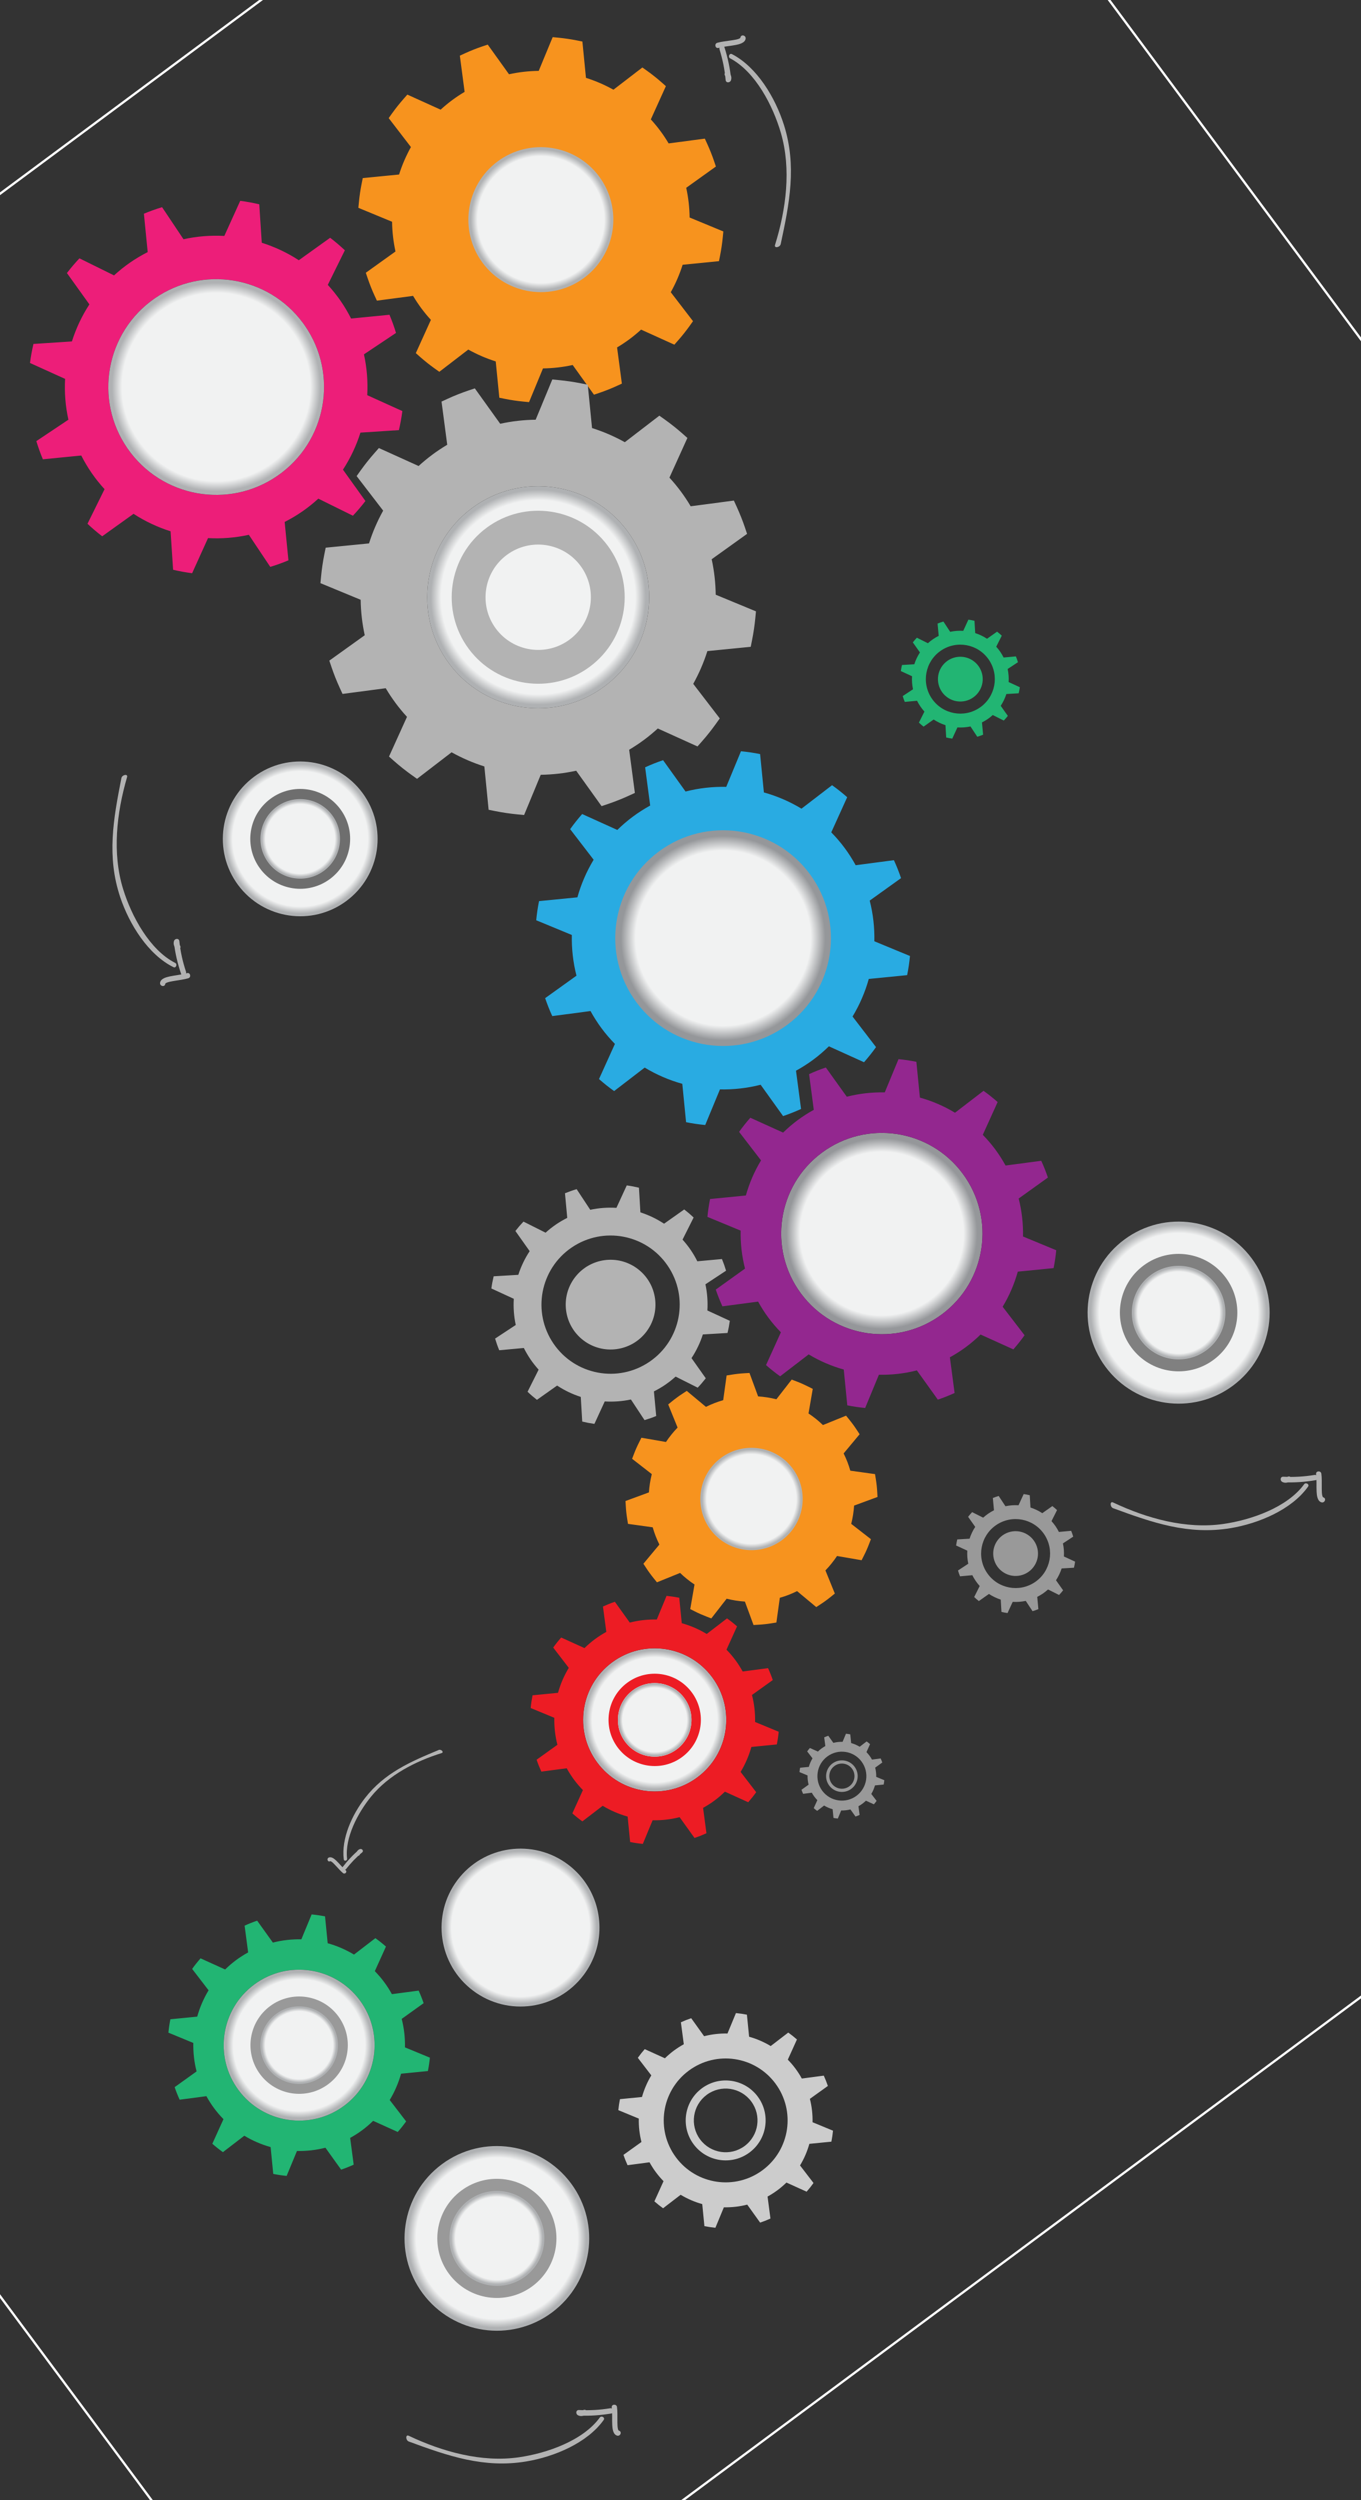 <?xml version="1.0" encoding="UTF-8" standalone="no"?>
<svg
   xmlns:dc="http://purl.org/dc/elements/1.1/"
   xmlns:cc="http://creativecommons.org/ns#"
   xmlns:rdf="http://www.w3.org/1999/02/22-rdf-syntax-ns#"
   xmlns:svg="http://www.w3.org/2000/svg"
   xmlns="http://www.w3.org/2000/svg"
   viewBox="0 0 376.178 691.037"
   height="691.037"
   width="376.178"
   xml:space="preserve"
   version="1.1"
   id="svg41310"><rect x="0" y="0" width="376.178" height="691.037" fill="#333333" stroke="none"/><defs
     id="defs41314"><clipPath
       id="clipPath41326"
       clipPathUnits="userSpaceOnUse"><path
         id="path41328"
         d="M 0,500 500,500 500,0 0,0 0,500 Z" /></clipPath><radialGradient
       id="radialGradient41348"
       spreadMethod="pad"
       gradientTransform="matrix(23.846,0,0,-23.846,63.051,290.204)"
       gradientUnits="userSpaceOnUse"
       r="1"
       cy="0"
       cx="0"
       fy="0"
       fx="0"><stop
         id="stop41350"
         offset="0"
         style="stop-opacity:1;stop-color:#f1f2f2" /><stop
         id="stop41352"
         offset="0.873"
         style="stop-opacity:1;stop-color:#f1f2f2" /><stop
         id="stop41354"
         offset="0.967"
         style="stop-opacity:1;stop-color:#afb1b3" /><stop
         id="stop41356"
         offset="1"
         style="stop-opacity:1;stop-color:#afb1b3" /></radialGradient><radialGradient
       id="radialGradient41372"
       spreadMethod="pad"
       gradientTransform="matrix(20.416,0,0,-20.416,428.744,96.075)"
       gradientUnits="userSpaceOnUse"
       r="1"
       cy="0"
       cx="0"
       fy="0"
       fx="0"><stop
         id="stop41374"
         offset="0"
         style="stop-opacity:1;stop-color:#f1f2f2" /><stop
         id="stop41376"
         offset="0.873"
         style="stop-opacity:1;stop-color:#f1f2f2" /><stop
         id="stop41378"
         offset="0.967"
         style="stop-opacity:1;stop-color:#afb1b3" /><stop
         id="stop41380"
         offset="1"
         style="stop-opacity:1;stop-color:#afb1b3" /></radialGradient><clipPath
       id="clipPath41388"
       clipPathUnits="userSpaceOnUse"><path
         id="path41390"
         d="M 0,500 500,500 500,0 0,0 0,500 Z" /></clipPath><radialGradient
       id="radialGradient41408"
       spreadMethod="pad"
       gradientTransform="matrix(10.496,0,0,-10.496,428.744,96.076)"
       gradientUnits="userSpaceOnUse"
       r="1"
       cy="0"
       cx="0"
       fy="0"
       fx="0"><stop
         id="stop41410"
         offset="0"
         style="stop-opacity:1;stop-color:#f1f2f2" /><stop
         id="stop41412"
         offset="0.873"
         style="stop-opacity:1;stop-color:#f1f2f2" /><stop
         id="stop41414"
         offset="0.967"
         style="stop-opacity:1;stop-color:#afb1b3" /><stop
         id="stop41416"
         offset="1"
         style="stop-opacity:1;stop-color:#afb1b3" /></radialGradient><clipPath
       id="clipPath41424"
       clipPathUnits="userSpaceOnUse"><path
         id="path41426"
         d="M 0,500 500,500 500,0 0,0 0,500 Z" /></clipPath><radialGradient
       id="radialGradient41448"
       spreadMethod="pad"
       gradientTransform="matrix(23.846,0,0,-23.846,227.701,307.587)"
       gradientUnits="userSpaceOnUse"
       r="1"
       cy="0"
       cx="0"
       fy="0"
       fx="0"><stop
         id="stop41450"
         offset="0"
         style="stop-opacity:1;stop-color:#f1f2f2" /><stop
         id="stop41452"
         offset="0.812"
         style="stop-opacity:1;stop-color:#f1f2f2" /><stop
         id="stop41454"
         offset="0.948"
         style="stop-opacity:1;stop-color:#95979a" /><stop
         id="stop41456"
         offset="1"
         style="stop-opacity:1;stop-color:#95979a" /></radialGradient><clipPath
       id="clipPath41464"
       clipPathUnits="userSpaceOnUse"><path
         id="path41466"
         d="M 0,500 500,500 500,0 0,0 0,500 Z" /></clipPath><radialGradient
       id="radialGradient41484"
       spreadMethod="pad"
       gradientTransform="matrix(24.557,0,0,-24.557,142.812,319.68)"
       gradientUnits="userSpaceOnUse"
       r="1"
       cy="0"
       cx="0"
       fy="0"
       fx="0"><stop
         id="stop41486"
         offset="0"
         style="stop-opacity:1;stop-color:#f1f2f2" /><stop
         id="stop41488"
         offset="0.873"
         style="stop-opacity:1;stop-color:#f1f2f2" /><stop
         id="stop41490"
         offset="0.967"
         style="stop-opacity:1;stop-color:#afb1b3" /><stop
         id="stop41492"
         offset="1"
         style="stop-opacity:1;stop-color:#afb1b3" /></radialGradient><clipPath
       id="clipPath41500"
       clipPathUnits="userSpaceOnUse"><path
         id="path41502"
         d="M 0,500 500,500 500,0 0,0 0,500 Z" /></clipPath><radialGradient
       id="radialGradient41520"
       spreadMethod="pad"
       gradientTransform="matrix(20.126,0,0,-20.126,354.221,339.118)"
       gradientUnits="userSpaceOnUse"
       r="1"
       cy="0"
       cx="0"
       fy="0"
       fx="0"><stop
         id="stop41522"
         offset="0"
         style="stop-opacity:1;stop-color:#f1f2f2" /><stop
         id="stop41524"
         offset="0.873"
         style="stop-opacity:1;stop-color:#f1f2f2" /><stop
         id="stop41526"
         offset="0.967"
         style="stop-opacity:1;stop-color:#afb1b3" /><stop
         id="stop41528"
         offset="1"
         style="stop-opacity:1;stop-color:#afb1b3" /></radialGradient><clipPath
       id="clipPath41536"
       clipPathUnits="userSpaceOnUse"><path
         id="path41538"
         d="M 0,500 500,500 500,0 0,0 0,500 Z" /></clipPath><radialGradient
       id="radialGradient41556"
       spreadMethod="pad"
       gradientTransform="matrix(10.346,0,0,-10.346,354.221,339.118)"
       gradientUnits="userSpaceOnUse"
       r="1"
       cy="0"
       cx="0"
       fy="0"
       fx="0"><stop
         id="stop41558"
         offset="0"
         style="stop-opacity:1;stop-color:#f1f2f2" /><stop
         id="stop41560"
         offset="0.873"
         style="stop-opacity:1;stop-color:#f1f2f2" /><stop
         id="stop41562"
         offset="0.967"
         style="stop-opacity:1;stop-color:#afb1b3" /><stop
         id="stop41564"
         offset="1"
         style="stop-opacity:1;stop-color:#afb1b3" /></radialGradient><clipPath
       id="clipPath41572"
       clipPathUnits="userSpaceOnUse"><path
         id="path41574"
         d="M 0,500 500,500 500,0 0,0 0,500 Z" /></clipPath><radialGradient
       id="radialGradient41596"
       spreadMethod="pad"
       gradientTransform="matrix(17.111,0,0,-17.111,154.349,245.584)"
       gradientUnits="userSpaceOnUse"
       r="1"
       cy="0"
       cx="0"
       fy="0"
       fx="0"><stop
         id="stop41598"
         offset="0"
         style="stop-opacity:1;stop-color:#f1f2f2" /><stop
         id="stop41600"
         offset="0.873"
         style="stop-opacity:1;stop-color:#f1f2f2" /><stop
         id="stop41602"
         offset="0.967"
         style="stop-opacity:1;stop-color:#afb1b3" /><stop
         id="stop41604"
         offset="1"
         style="stop-opacity:1;stop-color:#afb1b3" /></radialGradient><clipPath
       id="clipPath41612"
       clipPathUnits="userSpaceOnUse"><path
         id="path41614"
         d="M 0,500 500,500 500,0 0,0 0,500 Z" /></clipPath><radialGradient
       id="radialGradient41632"
       spreadMethod="pad"
       gradientTransform="matrix(8.796,0,0,-8.796,154.349,245.584)"
       gradientUnits="userSpaceOnUse"
       r="1"
       cy="0"
       cx="0"
       fy="0"
       fx="0"><stop
         id="stop41634"
         offset="0"
         style="stop-opacity:1;stop-color:#f1f2f2" /><stop
         id="stop41636"
         offset="0.873"
         style="stop-opacity:1;stop-color:#f1f2f2" /><stop
         id="stop41638"
         offset="0.967"
         style="stop-opacity:1;stop-color:#afb1b3" /><stop
         id="stop41640"
         offset="1"
         style="stop-opacity:1;stop-color:#afb1b3" /></radialGradient><clipPath
       id="clipPath41648"
       clipPathUnits="userSpaceOnUse"><path
         id="path41650"
         d="M 0,500 500,500 500,0 0,0 0,500 Z" /></clipPath><radialGradient
       id="radialGradient41668"
       spreadMethod="pad"
       gradientTransform="matrix(16.682,0,0,-16.682,368.379,86.433)"
       gradientUnits="userSpaceOnUse"
       r="1"
       cy="0"
       cx="0"
       fy="0"
       fx="0"><stop
         id="stop41670"
         offset="0"
         style="stop-opacity:1;stop-color:#f1f2f2" /><stop
         id="stop41672"
         offset="0.873"
         style="stop-opacity:1;stop-color:#f1f2f2" /><stop
         id="stop41674"
         offset="0.967"
         style="stop-opacity:1;stop-color:#afb1b3" /><stop
         id="stop41676"
         offset="1"
         style="stop-opacity:1;stop-color:#afb1b3" /></radialGradient><clipPath
       id="clipPath41684"
       clipPathUnits="userSpaceOnUse"><path
         id="path41686"
         d="M 0,500 500,500 500,0 0,0 0,500 Z" /></clipPath><radialGradient
       id="radialGradient41704"
       spreadMethod="pad"
       gradientTransform="matrix(8.576,0,0,-8.576,368.378,86.432)"
       gradientUnits="userSpaceOnUse"
       r="1"
       cy="0"
       cx="0"
       fy="0"
       fx="0"><stop
         id="stop41706"
         offset="0"
         style="stop-opacity:1;stop-color:#f1f2f2" /><stop
         id="stop41708"
         offset="0.873"
         style="stop-opacity:1;stop-color:#f1f2f2" /><stop
         id="stop41710"
         offset="0.967"
         style="stop-opacity:1;stop-color:#afb1b3" /><stop
         id="stop41712"
         offset="1"
         style="stop-opacity:1;stop-color:#afb1b3" /></radialGradient><radialGradient
       id="radialGradient41728"
       spreadMethod="pad"
       gradientTransform="matrix(22.255,0,0,-22.255,301.072,296.841)"
       gradientUnits="userSpaceOnUse"
       r="1"
       cy="0"
       cx="0"
       fy="0"
       fx="0"><stop
         id="stop41730"
         offset="0"
         style="stop-opacity:1;stop-color:#f1f2f2" /><stop
         id="stop41732"
         offset="0.812"
         style="stop-opacity:1;stop-color:#f1f2f2" /><stop
         id="stop41734"
         offset="0.948"
         style="stop-opacity:1;stop-color:#95979a" /><stop
         id="stop41736"
         offset="1"
         style="stop-opacity:1;stop-color:#95979a" /></radialGradient><radialGradient
       id="radialGradient41752"
       spreadMethod="pad"
       gradientTransform="matrix(15.825,0,0,-15.825,357.483,192.426)"
       gradientUnits="userSpaceOnUse"
       r="1"
       cy="0"
       cx="0"
       fy="0"
       fx="0"><stop
         id="stop41754"
         offset="0"
         style="stop-opacity:1;stop-color:#f1f2f2" /><stop
         id="stop41756"
         offset="0.873"
         style="stop-opacity:1;stop-color:#f1f2f2" /><stop
         id="stop41758"
         offset="0.967"
         style="stop-opacity:1;stop-color:#afb1b3" /><stop
         id="stop41760"
         offset="1"
         style="stop-opacity:1;stop-color:#afb1b3" /></radialGradient><clipPath
       id="clipPath41768"
       clipPathUnits="userSpaceOnUse"><path
         id="path41770"
         d="M 0,500 500,500 500,0 0,0 0,500 Z" /></clipPath><radialGradient
       id="radialGradient41788"
       spreadMethod="pad"
       gradientTransform="matrix(11.323,0,0,-11.323,331.022,238.724)"
       gradientUnits="userSpaceOnUse"
       r="1"
       cy="0"
       cx="0"
       fy="0"
       fx="0"><stop
         id="stop41790"
         offset="0"
         style="stop-opacity:1;stop-color:#f1f2f2" /><stop
         id="stop41792"
         offset="0.873"
         style="stop-opacity:1;stop-color:#f1f2f2" /><stop
         id="stop41794"
         offset="0.967"
         style="stop-opacity:1;stop-color:#afb1b3" /><stop
         id="stop41796"
         offset="1"
         style="stop-opacity:1;stop-color:#afb1b3" /></radialGradient><clipPath
       id="clipPath41804"
       clipPathUnits="userSpaceOnUse"><path
         id="path41806"
         d="M 0,500 500,500 500,0 0,0 0,500 Z" /></clipPath><radialGradient
       id="radialGradient41824"
       spreadMethod="pad"
       gradientTransform="matrix(17.462,0,0,-17.462,376.676,141.232)"
       gradientUnits="userSpaceOnUse"
       r="1"
       cy="0"
       cx="0"
       fy="0"
       fx="0"><stop
         id="stop41826"
         offset="0"
         style="stop-opacity:1;stop-color:#f1f2f2" /><stop
         id="stop41828"
         offset="0.873"
         style="stop-opacity:1;stop-color:#f1f2f2" /><stop
         id="stop41830"
         offset="0.967"
         style="stop-opacity:1;stop-color:#afb1b3" /><stop
         id="stop41832"
         offset="1"
         style="stop-opacity:1;stop-color:#afb1b3" /></radialGradient><clipPath
       id="clipPath41840"
       clipPathUnits="userSpaceOnUse"><path
         id="path41842"
         d="M 0,500 500,500 500,0 0,0 0,500 Z" /></clipPath><radialGradient
       id="radialGradient41928"
       spreadMethod="pad"
       gradientTransform="matrix(16.035,0,0,-16.035,76.119,369.91)"
       gradientUnits="userSpaceOnUse"
       r="1"
       cy="0"
       cx="0"
       fy="0"
       fx="0"><stop
         id="stop41930"
         offset="0"
         style="stop-opacity:1;stop-color:#f1f2f2" /><stop
         id="stop41932"
         offset="0.873"
         style="stop-opacity:1;stop-color:#f1f2f2" /><stop
         id="stop41934"
         offset="0.967"
         style="stop-opacity:1;stop-color:#afb1b3" /><stop
         id="stop41936"
         offset="1"
         style="stop-opacity:1;stop-color:#afb1b3" /></radialGradient><clipPath
       id="clipPath41944"
       clipPathUnits="userSpaceOnUse"><path
         id="path41946"
         d="M 0,500 500,500 500,0 0,0 0,500 Z" /></clipPath><radialGradient
       id="radialGradient41968"
       spreadMethod="pad"
       gradientTransform="matrix(8.135,0,0,-8.135,357.482,192.426)"
       gradientUnits="userSpaceOnUse"
       r="1"
       cy="0"
       cx="0"
       fy="0"
       fx="0"><stop
         id="stop41970"
         offset="0"
         style="stop-opacity:1;stop-color:#f1f2f2" /><stop
         id="stop41972"
         offset="0.873"
         style="stop-opacity:1;stop-color:#f1f2f2" /><stop
         id="stop41974"
         offset="0.967"
         style="stop-opacity:1;stop-color:#afb1b3" /><stop
         id="stop41976"
         offset="1"
         style="stop-opacity:1;stop-color:#afb1b3" /></radialGradient><clipPath
       id="clipPath41984"
       clipPathUnits="userSpaceOnUse"><path
         id="path41986"
         d="M 0,500 500,500 500,0 0,0 0,500 Z" /></clipPath><clipPath
       id="clipPath42008"
       clipPathUnits="userSpaceOnUse"><path
         id="path42010"
         d="M 0,500 500,500 500,0 0,0 0,500 Z" /></clipPath><radialGradient
       id="radialGradient42016"
       spreadMethod="pad"
       gradientTransform="matrix(333.81,0,0,-333.81,250,250)"
       gradientUnits="userSpaceOnUse"
       r="1"
       cy="0"
       cx="0"
       fy="0"
       fx="0"><stop
         id="stop42018"
         offset="0"
         style="stop-opacity:1;stop-color:#fffcf7" /><stop
         id="stop42020"
         offset="0.521"
         style="stop-opacity:1;stop-color:#fffcf7" /><stop
         id="stop42022"
         offset="0.603"
         style="stop-opacity:1;stop-color:#fffcf7" /><stop
         id="stop42024"
         offset="1"
         style="stop-opacity:1;stop-color:#ede9e1" /></radialGradient><clipPath
       id="clipPath42044"
       clipPathUnits="userSpaceOnUse"><path
         id="path42046"
         d="m 211.112,52.703 77.162,0 0,-33.895 -77.162,0 0,33.895 z" /></clipPath></defs><g
     transform="matrix(1.25,0,0,-1.25,-153.86,637.253)"
     id="g41318"><g
       transform="matrix(0.596,-0.803,0.803,0.596,-99.724,301.895)"
       id="g41322"><g
         clip-path="url(#clipPath41326)"
         id="g41324"><path
           id="path41330"
           style="fill:none;stroke:#ffffff;stroke-width:1;stroke-linecap:butt;stroke-linejoin:miter;stroke-miterlimit:4;stroke-dasharray:none;stroke-opacity:1"
           d="M 500,0 0,0 0,500 500,500 500,0 Z" /><g
           transform="translate(62.645,277.953)"
           id="g41332"><path
             id="path41334"
             style="fill:#ed1e79;fill-opacity:1;fill-rule:nonzero;stroke:none"
             d="m 0,0 c -6.767,0.224 -12.07,5.891 -11.846,12.657 0.224,6.767 5.891,12.07 12.658,11.846 C 7.578,24.279 12.881,18.613 12.657,11.845 12.433,5.079 6.766,-0.224 0,0 M 0.915,27.627 C -7.578,27.909 -14.689,21.252 -14.971,12.76 -15.252,4.269 -8.596,-2.843 -0.104,-3.125 8.389,-3.406 15.5,3.25 15.782,11.742 16.063,20.234 9.407,27.346 0.915,27.627 m -1.298,-39.208 c -13.164,0.436 -23.48,11.459 -23.044,24.621 0.435,13.164 11.459,23.48 24.622,23.044 C 14.358,35.648 24.674,24.625 24.238,11.462 23.803,-1.701 12.779,-12.017 -0.383,-11.581 m 34.232,22.726 c 0.051,1.535 -0.012,3.046 -0.163,4.534 l 7.589,3.891 c -0.253,1.413 -0.574,2.801 -0.965,4.162 l -8.524,0.142 c -1.062,2.864 -2.507,5.545 -4.273,7.984 l 4.622,7.159 c -0.92,1.091 -1.896,2.132 -2.923,3.123 l -7.45,-4.138 c -2.316,1.924 -4.895,3.542 -7.683,4.792 l 0.422,8.516 c -1.331,0.48 -2.695,0.891 -4.088,1.235 L 6.027,45.232 c -1.474,0.249 -2.979,0.413 -4.514,0.464 -1.535,0.051 -3.048,-0.013 -4.534,-0.164 l -3.892,7.588 c -1.412,-0.251 -2.801,-0.574 -4.162,-0.965 l -0.141,-8.523 c -2.865,-1.062 -5.546,-2.507 -7.985,-4.273 l -7.158,4.621 c -1.091,-0.92 -2.133,-1.895 -3.124,-2.922 l 4.138,-7.45 c -1.924,-2.316 -3.543,-4.895 -4.792,-7.683 l -8.515,0.422 c -0.48,-1.331 -0.892,-2.695 -1.237,-4.089 l 7.314,-4.385 c -0.25,-1.474 -0.412,-2.978 -0.463,-4.514 -0.051,-1.535 0.012,-3.047 0.163,-4.535 l -7.588,-3.892 c 0.252,-1.412 0.573,-2.8 0.965,-4.161 l 8.523,-0.141 c 1.062,-2.865 2.508,-5.546 4.274,-7.985 l -4.623,-7.159 c 0.921,-1.091 1.896,-2.132 2.923,-3.123 l 7.451,4.138 c 2.315,-1.924 4.895,-3.543 7.683,-4.792 l -0.422,-8.516 c 1.331,-0.48 2.695,-0.892 4.088,-1.236 l 4.386,7.314 c 1.474,-0.25 2.978,-0.412 4.513,-0.462 1.535,-0.052 3.047,0.011 4.535,0.163 l 3.893,-7.59 c 1.412,0.252 2.8,0.574 4.161,0.965 l 0.141,8.525 c 2.864,1.062 5.545,2.506 7.984,4.273 l 7.159,-4.623 c 1.091,0.92 2.133,1.896 3.124,2.923 l -4.139,7.451 c 1.924,2.315 3.542,4.895 4.793,7.683 l 8.515,-0.423 c 0.48,1.331 0.892,2.695 1.236,4.089 l -7.314,4.386 c 0.249,1.473 0.412,2.978 0.463,4.514" /></g></g></g><g
       transform="matrix(0.596,-0.803,0.803,0.596,-99.724,301.895)"
       id="g41336"><g
         id="g41338"><g
           id="g41344"><g
             id="g41346"><path
               id="path41358"
               style="fill:url(#radialGradient41348);stroke:none"
               d="m 39.218,290.992 c -0.436,-13.161 9.881,-24.184 23.044,-24.621 l 0,0 c 13.162,-0.435 24.187,9.881 24.622,23.044 l 0,0 c 0.436,13.162 -9.881,24.186 -23.043,24.622 l 0,0 c -0.27,0.009 -0.536,0.013 -0.804,0.013 l 0,0 C 50.232,314.049 39.645,303.887 39.218,290.992" /></g></g></g></g><g
       transform="matrix(0.596,-0.803,0.803,0.596,-99.724,301.895)"
       id="g41360"><g
         id="g41362"><g
           id="g41368"><g
             id="g41370"><path
               id="path41382"
               style="fill:url(#radialGradient41372);stroke:none"
               d="m 408.327,96.075 c 0,-11.275 9.141,-20.416 20.417,-20.416 l 0,0 c 11.276,0 20.416,9.141 20.416,20.416 l 0,0 c 0,11.275 -9.14,20.417 -20.416,20.417 l 0,0 c -11.276,0 -20.417,-9.142 -20.417,-20.417" /></g></g></g></g><g
       transform="matrix(0.596,-0.803,0.803,0.596,-99.724,301.895)"
       id="g41384"><g
         clip-path="url(#clipPath41388)"
         id="g41386"><g
           transform="translate(428.744,109.247)"
           id="g41392"><path
             id="path41394"
             style="fill:#999999;fill-opacity:1;fill-rule:nonzero;stroke:none"
             d="m 0,0 c -7.275,0 -13.172,-5.896 -13.172,-13.172 0,-7.274 5.897,-13.171 13.172,-13.171 7.275,0 13.171,5.897 13.171,13.171 C 13.171,-5.896 7.275,0 0,0" /></g></g></g><g
       transform="matrix(0.596,-0.803,0.803,0.596,-99.724,301.895)"
       id="g41396"><g
         id="g41398"><g
           id="g41404"><g
             id="g41406"><path
               id="path41418"
               style="fill:url(#radialGradient41408);stroke:none"
               d="m 418.248,96.075 c 0,-5.796 4.699,-10.495 10.496,-10.495 l 0,0 c 5.797,0 10.497,4.699 10.497,10.495 l 0,0 c 0,5.798 -4.7,10.497 -10.497,10.497 l 0,0 c -5.797,0 -10.496,-4.699 -10.496,-10.497" /></g></g></g></g><g
       transform="matrix(0.596,-0.803,0.803,0.596,-99.724,301.895)"
       id="g41420"><g
         clip-path="url(#clipPath41424)"
         id="g41422"><g
           transform="translate(261.162,307.587)"
           id="g41428"><path
             id="path41430"
             style="fill:#29abe2;fill-opacity:1;fill-rule:nonzero;stroke:none"
             d="m 0,0 c 0,1.536 -0.113,3.045 -0.313,4.526 l 7.456,4.141 c -0.299,1.403 -0.666,2.78 -1.102,4.128 l -8.523,-0.141 c -1.157,2.827 -2.69,5.459 -4.536,7.838 l 4.382,7.309 c -0.956,1.059 -1.965,2.068 -3.024,3.024 l -7.309,-4.382 c -2.378,1.846 -5.01,3.378 -7.838,4.536 l 0.141,8.524 c -1.346,0.435 -2.724,0.802 -4.127,1.1 l -4.142,-7.455 c -1.482,0.201 -2.99,0.314 -4.526,0.314 -1.537,0 -3.046,-0.113 -4.527,-0.314 l -4.141,7.456 c -1.403,-0.298 -2.78,-0.666 -4.127,-1.103 l 0.14,-8.522 c -2.828,-1.157 -5.46,-2.69 -7.839,-4.536 l -7.307,4.382 c -1.06,-0.956 -2.069,-1.965 -3.025,-3.024 l 4.382,-7.309 c -1.846,-2.378 -3.379,-5.01 -4.535,-7.838 l -8.525,0.141 c -0.435,-1.347 -0.802,-2.724 -1.1,-4.128 L -66.61,4.526 C -66.811,3.045 -66.923,1.536 -66.923,0 c 0,-1.536 0.112,-3.046 0.313,-4.527 l -7.456,-4.142 c 0.298,-1.402 0.666,-2.779 1.103,-4.127 l 8.523,0.142 c 1.156,-2.828 2.69,-5.46 4.535,-7.839 l -4.383,-7.309 c 0.956,-1.059 1.965,-2.068 3.025,-3.024 l 7.309,4.383 c 2.378,-1.847 5.01,-3.379 7.838,-4.536 l -0.14,-8.525 c 1.346,-0.435 2.723,-0.803 4.127,-1.1 l 4.141,7.455 c 1.482,-0.201 2.99,-0.313 4.527,-0.313 1.536,0 3.044,0.112 4.526,0.314 l 4.142,-7.456 c 1.403,0.297 2.78,0.665 4.127,1.101 l -0.141,8.524 c 2.827,1.157 5.459,2.689 7.838,4.536 l 7.309,-4.383 c 1.059,0.955 2.068,1.965 3.025,3.024 l -4.383,7.31 c 1.846,2.378 3.377,5.01 4.536,7.838 l 8.524,-0.142 c 0.436,1.347 0.802,2.724 1.101,4.128 l -7.456,4.142 C -0.113,-3.046 0,-1.536 0,0" /></g><g
           transform="translate(227.701,283.741)"
           id="g41432"><path
             id="path41434"
             style="fill:#29abe2;fill-opacity:1;fill-rule:nonzero;stroke:none"
             d="m 0,0 c -13.17,0 -23.846,10.676 -23.846,23.845 0,13.171 10.676,23.846 23.846,23.846 13.17,0 23.846,-10.675 23.846,-23.846 C 23.846,10.676 13.17,0 0,0" /></g></g></g><g
       transform="matrix(0.596,-0.803,0.803,0.596,-99.724,301.895)"
       id="g41436"><g
         id="g41438"><g
           id="g41444"><g
             id="g41446"><path
               id="path41458"
               style="fill:url(#radialGradient41448);stroke:none"
               d="m 203.854,307.587 c 0,-13.17 10.676,-23.846 23.847,-23.846 l 0,0 c 13.17,0 23.846,10.676 23.846,23.846 l 0,0 c 0,13.169 -10.676,23.845 -23.846,23.845 l 0,0 c -13.171,0 -23.847,-10.676 -23.847,-23.845" /></g></g></g></g><g
       transform="matrix(0.596,-0.803,0.803,0.596,-99.724,301.895)"
       id="g41460"><g
         clip-path="url(#clipPath41464)"
         id="g41462"><g
           transform="translate(392.141,215.467)"
           id="g41468"><path
             id="path41470"
             style="fill:#999999;fill-opacity:1;fill-rule:nonzero;stroke:none"
             d="m 0,0 c -1.537,0 -2.783,1.246 -2.783,2.781 0,1.538 1.246,2.783 2.783,2.783 1.537,0 2.783,-1.245 2.783,-2.783 C 2.783,1.246 1.537,0 0,0 m 0,6.274 c -1.929,0 -3.492,-1.563 -3.492,-3.493 0,-1.927 1.563,-3.491 3.492,-3.491 1.929,0 3.492,1.564 3.492,3.491 0,1.93 -1.563,3.493 -3.492,3.493 m 0,-8.905 c -2.989,0 -5.413,2.424 -5.413,5.412 0,2.99 2.424,5.414 5.413,5.414 2.989,0 5.413,-2.424 5.413,-5.414 C 5.413,-0.207 2.989,-2.631 0,-2.631 M 7.596,2.783 C 7.596,3.131 7.57,3.475 7.525,3.81 L 9.218,4.75 C 9.149,5.068 9.066,5.381 8.967,5.688 L 7.032,5.654 C 6.77,6.297 6.422,6.895 6.002,7.435 L 6.997,9.093 C 6.78,9.334 6.552,9.563 6.311,9.779 L 4.652,8.785 C 4.112,9.204 3.515,9.553 2.873,9.814 L 2.905,11.75 C 2.599,11.849 2.286,11.932 1.968,12 L 1.027,10.307 C 0.691,10.352 0.349,10.379 0,10.379 c -0.349,0 -0.691,-0.027 -1.027,-0.072 L -1.968,12 C -2.286,11.932 -2.599,11.849 -2.905,11.749 L -2.873,9.814 C -3.515,9.553 -4.112,9.204 -4.651,8.785 l -1.66,0.994 C -6.551,9.563 -6.78,9.334 -6.997,9.093 L -6.002,7.435 C -6.422,6.895 -6.77,6.297 -7.032,5.654 L -8.968,5.688 C -9.066,5.381 -9.149,5.068 -9.217,4.75 L -7.524,3.81 C -7.57,3.475 -7.596,3.131 -7.596,2.783 -7.596,2.434 -7.57,2.09 -7.524,1.755 L -9.218,0.814 c 0.069,-0.318 0.152,-0.63 0.251,-0.937 l 1.935,0.033 c 0.262,-0.642 0.61,-1.24 1.03,-1.78 l -0.995,-1.659 c 0.217,-0.241 0.445,-0.469 0.686,-0.686 l 1.66,0.994 c 0.539,-0.419 1.136,-0.767 1.778,-1.029 l -0.032,-1.936 c 0.306,-0.098 0.619,-0.181 0.937,-0.25 l 0.941,1.694 c 0.336,-0.045 0.678,-0.072 1.027,-0.072 0.349,0 0.691,0.027 1.027,0.072 l 0.941,-1.694 c 0.318,0.069 0.631,0.152 0.937,0.251 L 2.873,-4.25 c 0.641,0.262 1.239,0.61 1.779,1.029 l 1.659,-0.994 c 0.241,0.217 0.469,0.445 0.686,0.686 l -0.995,1.66 c 0.42,0.539 0.768,1.137 1.03,1.779 L 8.968,-0.123 C 9.066,0.184 9.149,0.496 9.217,0.814 L 7.525,1.755 C 7.57,2.09 7.596,2.434 7.596,2.783" /></g></g></g><g
       transform="matrix(0.596,-0.803,0.803,0.596,-99.724,301.895)"
       id="g41472"><g
         id="g41474"><g
           id="g41480"><g
             id="g41482"><path
               id="path41494"
               style="fill:url(#radialGradient41484);stroke:none"
               d="m 118.256,319.679 c 0,-13.54 11.016,-24.556 24.555,-24.556 l 0,0 c 13.542,0 24.558,11.016 24.558,24.556 l 0,0 c 0,13.541 -11.016,24.557 -24.558,24.557 l 0,0 c -13.539,0 -24.555,-11.016 -24.555,-24.557" /></g></g></g></g><g
       transform="matrix(0.596,-0.803,0.803,0.596,-99.724,301.895)"
       id="g41496"><g
         clip-path="url(#clipPath41500)"
         id="g41498"><g
           transform="translate(437.949,145.205)"
           id="g41504"><path
             id="path41506"
             style="fill:#cccccc;fill-opacity:1;fill-rule:nonzero;stroke:none"
             d="m 0,0 c -3.889,0 -7.041,3.152 -7.041,7.04 0,3.89 3.152,7.042 7.041,7.042 3.889,0 7.041,-3.152 7.041,-7.042 C 7.041,3.152 3.889,0 0,0 m 0,15.878 c -4.881,0 -8.836,-3.957 -8.836,-8.838 0,-4.879 3.955,-8.836 8.836,-8.836 4.881,0 8.837,3.957 8.837,8.836 0,4.881 -3.956,8.838 -8.837,8.838 M 0,-6.655 c -7.564,0 -13.697,6.132 -13.697,13.695 0,7.565 6.133,13.697 13.697,13.697 7.564,0 13.697,-6.132 13.697,-13.697 C 13.697,-0.523 7.564,-6.655 0,-6.655 M 19.22,7.042 c 0,0.882 -0.066,1.748 -0.179,2.6 l 4.281,2.378 c -0.172,0.805 -0.383,1.596 -0.633,2.371 L 17.794,14.31 c -0.663,1.624 -1.544,3.135 -2.605,4.502 l 2.517,4.198 c -0.55,0.608 -1.128,1.187 -1.737,1.737 L 11.771,22.229 C 10.404,23.29 8.893,24.17 7.27,24.835 L 7.35,29.73 C 6.576,29.981 5.785,30.191 4.979,30.363 L 2.6,26.081 c -0.851,0.115 -1.717,0.18 -2.6,0.18 -0.883,0 -1.749,-0.065 -2.6,-0.18 l -2.379,4.282 C -5.783,30.192 -6.575,29.98 -7.35,29.73 l 0.082,-4.895 c -1.625,-0.664 -3.136,-1.545 -4.503,-2.606 l -4.197,2.518 c -0.608,-0.55 -1.188,-1.129 -1.737,-1.737 l 2.517,-4.198 c -1.061,-1.367 -1.941,-2.877 -2.605,-4.502 l -4.896,0.081 c -0.25,-0.774 -0.461,-1.565 -0.633,-2.371 l 4.283,-2.378 c -0.116,-0.852 -0.181,-1.718 -0.181,-2.6 0,-0.883 0.065,-1.75 0.181,-2.602 l -4.283,-2.377 c 0.172,-0.806 0.383,-1.597 0.633,-2.372 l 4.896,0.081 c 0.664,-1.624 1.545,-3.135 2.605,-4.501 l -2.518,-4.199 c 0.55,-0.608 1.129,-1.187 1.737,-1.737 l 4.199,2.518 c 1.366,-1.061 2.877,-1.941 4.502,-2.605 l -0.082,-4.897 c 0.774,-0.25 1.565,-0.461 2.371,-0.632 l 2.379,4.282 c 0.852,-0.115 1.717,-0.18 2.6,-0.18 0.883,0 1.749,0.065 2.6,0.18 l 2.379,-4.282 c 0.806,0.171 1.597,0.382 2.371,0.633 l -0.08,4.896 c 1.623,0.664 3.134,1.544 4.501,2.605 l 4.198,-2.518 c 0.609,0.549 1.187,1.129 1.738,1.737 l -2.518,4.199 c 1.061,1.366 1.94,2.877 2.605,4.501 l 4.895,-0.081 c 0.251,0.774 0.461,1.565 0.633,2.372 l -4.281,2.378 c 0.113,0.851 0.179,1.718 0.179,2.601" /></g></g></g><g
       transform="matrix(0.596,-0.803,0.803,0.596,-99.724,301.895)"
       id="g41508"><g
         id="g41510"><g
           id="g41516"><g
             id="g41518"><path
               id="path41530"
               style="fill:url(#radialGradient41520);stroke:none"
               d="m 334.094,339.117 c 0,-11.115 9.01,-20.126 20.127,-20.126 l 0,0 c 11.115,0 20.126,9.011 20.126,20.126 l 0,0 c 0,11.116 -9.011,20.127 -20.126,20.127 l 0,0 c -11.117,0 -20.127,-9.011 -20.127,-20.127" /></g></g></g></g><g
       transform="matrix(0.596,-0.803,0.803,0.596,-99.724,301.895)"
       id="g41532"><g
         clip-path="url(#clipPath41536)"
         id="g41534"><g
           transform="translate(354.221,352.103)"
           id="g41540"><path
             id="path41542"
             style="fill:#808080;fill-opacity:1;fill-rule:nonzero;stroke:none"
             d="m 0,0 c -7.172,0 -12.986,-5.813 -12.986,-12.985 0,-7.171 5.814,-12.985 12.986,-12.985 7.171,0 12.984,5.814 12.984,12.985 C 12.984,-5.813 7.171,0 0,0" /></g></g></g><g
       transform="matrix(0.596,-0.803,0.803,0.596,-99.724,301.895)"
       id="g41544"><g
         id="g41546"><g
           id="g41552"><g
             id="g41554"><path
               id="path41566"
               style="fill:url(#radialGradient41556);stroke:none"
               d="m 343.874,339.117 c 0,-5.714 4.632,-10.345 10.347,-10.345 l 0,0 c 5.712,0 10.346,4.631 10.346,10.345 l 0,0 c 0,5.715 -4.634,10.347 -10.346,10.347 l 0,0 c -5.715,0 -10.347,-4.632 -10.347,-10.347" /></g></g></g></g><g
       transform="matrix(0.596,-0.803,0.803,0.596,-99.724,301.895)"
       id="g41568"><g
         clip-path="url(#clipPath41572)"
         id="g41570"><g
           transform="translate(76.119,390.488)"
           id="g41576"><path
             id="path41578"
             style="fill:#cccccc;fill-opacity:1;fill-rule:nonzero;stroke:none"
             d="m 0,0 c -11.346,0 -20.578,-9.231 -20.578,-20.579 0,-11.347 9.232,-20.578 20.578,-20.578 11.348,0 20.579,9.231 20.579,20.578 C 20.579,-9.231 11.348,0 0,0" /></g><g
           transform="translate(76.119,360.146)"
           id="g41580"><path
             id="path41582"
             style="fill:#f7931e;fill-opacity:1;fill-rule:nonzero;stroke:none"
             d="m 0,0 c -5.384,0 -9.763,4.379 -9.763,9.763 0,5.385 4.379,9.765 9.763,9.765 5.386,0 9.765,-4.38 9.765,-9.765 C 9.765,4.379 5.386,0 0,0 m 32.734,6.459 c 0.114,1.124 0.172,2.232 0.172,3.306 0,1.074 -0.058,2.181 -0.172,3.303 l 5.975,3.319 1.083,0.603 -0.258,1.213 c -0.289,1.361 -0.652,2.714 -1.073,4.019 l -0.382,1.179 -1.24,-0.021 -6.831,-0.112 c -0.904,2.006 -2.012,3.924 -3.312,5.723 l 3.512,5.857 0.637,1.066 -0.831,0.921 c -0.931,1.027 -1.922,2.018 -2.946,2.941 l -0.922,0.832 -1.063,-0.637 -5.855,-3.512 c -1.796,1.296 -3.714,2.406 -5.724,3.312 l 0.114,6.833 0.02,1.24 -1.18,0.383 c -1.294,0.417 -2.647,0.777 -4.019,1.07 L 7.227,49.555 6.624,48.473 3.305,42.498 C 2.184,42.614 1.077,42.671 0,42.671 c -1.078,0 -2.185,-0.057 -3.303,-0.171 l -3.32,5.973 -0.601,1.082 -1.211,-0.256 c -1.349,-0.286 -2.702,-0.648 -4.022,-1.074 l -1.18,-0.383 0.021,-1.24 0.113,-6.829 c -2.01,-0.906 -3.929,-2.016 -5.726,-3.314 l -5.854,3.512 -1.065,0.637 -0.922,-0.832 c -1.026,-0.926 -2.015,-1.915 -2.942,-2.941 l -0.831,-0.921 0.637,-1.066 3.512,-5.857 c -1.298,-1.794 -2.408,-3.714 -3.314,-5.723 l -6.83,0.112 -1.241,0.021 -0.381,-1.179 c -0.424,-1.308 -0.787,-2.661 -1.074,-4.023 l -0.255,-1.211 1.081,-0.601 5.975,-3.319 c -0.114,-1.115 -0.172,-2.222 -0.172,-3.303 0,-1.083 0.058,-2.19 0.172,-3.306 l -5.976,-3.32 -1.084,-0.603 0.259,-1.212 c 0.291,-1.364 0.651,-2.715 1.072,-4.017 l 0.383,-1.18 1.241,0.02 6.83,0.113 c 0.907,-2.009 2.018,-3.927 3.314,-5.723 l -3.513,-5.855 -0.638,-1.066 0.832,-0.921 c 0.935,-1.036 1.926,-2.026 2.945,-2.943 l 0.921,-0.832 1.064,0.638 5.854,3.511 c 1.795,-1.296 3.715,-2.404 5.726,-3.312 l -0.113,-6.832 -0.021,-1.24 1.18,-0.382 c 1.308,-0.424 2.661,-0.786 4.022,-1.074 l 1.211,-0.254 0.601,1.081 3.32,5.974 c 1.122,-0.112 2.229,-0.171 3.303,-0.171 1.077,0 2.184,0.057 3.305,0.173 l 3.319,-5.976 0.601,-1.083 1.212,0.256 c 1.359,0.288 2.711,0.65 4.021,1.073 l 1.18,0.383 -0.02,1.24 -0.114,6.832 c 2.012,0.908 3.93,2.016 5.724,3.312 l 5.855,-3.511 1.063,-0.638 0.922,0.832 c 1.027,0.926 2.018,1.917 2.946,2.944 l 0.831,0.922 -0.637,1.064 -3.512,5.855 c 1.294,1.795 2.403,3.712 3.31,5.723 l 6.834,-0.113 1.24,-0.02 0.383,1.18 c 0.419,1.297 0.78,2.65 1.071,4.02 l 0.258,1.211 -1.083,0.603 -5.975,3.318 z" /></g></g></g><g
       transform="matrix(0.596,-0.803,0.803,0.596,-99.724,301.895)"
       id="g41584"><g
         id="g41586"><g
           id="g41592"><g
             id="g41594"><path
               id="path41606"
               style="fill:url(#radialGradient41596);stroke:none"
               d="m 137.238,245.584 c 0,-9.45 7.661,-17.11 17.112,-17.11 l 0,0 c 9.449,0 17.11,7.66 17.11,17.11 l 0,0 c 0,9.45 -7.661,17.111 -17.11,17.111 l 0,0 c -9.451,0 -17.112,-7.661 -17.112,-17.111" /></g></g></g></g><g
       transform="matrix(0.596,-0.803,0.803,0.596,-99.724,301.895)"
       id="g41608"><g
         clip-path="url(#clipPath41612)"
         id="g41610"><g
           transform="translate(154.35,256.623)"
           id="g41616"><path
             id="path41618"
             style="fill:#6e6e6e;fill-opacity:1;fill-rule:nonzero;stroke:none"
             d="m 0,0 c -6.097,0 -11.04,-4.942 -11.04,-11.039 0,-6.097 4.943,-11.039 11.04,-11.039 6.096,0 11.039,4.942 11.039,11.039 C 11.039,-4.942 6.096,0 0,0" /></g></g></g><g
       transform="matrix(0.596,-0.803,0.803,0.596,-99.724,301.895)"
       id="g41620"><g
         id="g41622"><g
           id="g41628"><g
             id="g41630"><path
               id="path41642"
               style="fill:url(#radialGradient41632);stroke:none"
               d="m 145.553,245.584 c 0,-4.857 3.938,-8.796 8.797,-8.796 l 0,0 c 4.857,0 8.795,3.939 8.795,8.796 l 0,0 c 0,4.857 -3.938,8.796 -8.795,8.796 l 0,0 c -4.859,0 -8.797,-3.939 -8.797,-8.796" /></g></g></g></g><g
       transform="matrix(0.596,-0.803,0.803,0.596,-99.724,301.895)"
       id="g41644"><g
         clip-path="url(#clipPath41648)"
         id="g41646"><g
           transform="translate(368.378,77.856)"
           id="g41652"><path
             id="path41654"
             style="fill:#22b573;fill-opacity:1;fill-rule:nonzero;stroke:none"
             d="m 0,0 c -4.736,0 -8.575,3.839 -8.575,8.575 0,4.738 3.839,8.577 8.575,8.577 4.736,0 8.575,-3.839 8.575,-8.577 C 8.575,3.839 4.736,0 0,0 m 0,19.34 c -5.944,0 -10.762,-4.82 -10.762,-10.765 0,-5.944 4.818,-10.762 10.762,-10.762 5.944,0 10.762,4.818 10.762,10.762 C 10.762,14.52 5.944,19.34 0,19.34 M 0,-8.104 c -9.213,0 -16.683,7.466 -16.683,16.679 0,9.214 7.47,16.684 16.683,16.684 9.213,0 16.684,-7.47 16.684,-16.684 C 16.684,-0.638 9.213,-8.104 0,-8.104 m 23.409,16.68 c 0,1.074 -0.08,2.13 -0.22,3.166 l 5.216,2.898 c -0.209,0.982 -0.466,1.944 -0.77,2.886 l -5.962,-0.098 c -0.809,1.978 -1.883,3.819 -3.173,5.484 l 3.064,5.112 c -0.668,0.744 -1.375,1.448 -2.116,2.117 l -5.111,-3.066 c -1.665,1.292 -3.506,2.363 -5.484,3.173 L 8.951,36.21 C 8.009,36.515 7.045,36.771 6.064,36.98 L 3.167,31.766 C 2.131,31.905 1.075,31.985 0,31.985 c -1.075,0 -2.131,-0.08 -3.167,-0.219 l -2.896,5.214 c -0.982,-0.207 -1.945,-0.465 -2.888,-0.771 l 0.098,-5.961 c -1.978,-0.809 -3.819,-1.881 -5.484,-3.173 l -5.112,3.066 c -0.739,-0.669 -1.447,-1.373 -2.115,-2.117 l 3.066,-5.112 c -1.292,-1.664 -2.365,-3.504 -3.174,-5.484 l -5.963,0.098 c -0.304,-0.94 -0.561,-1.904 -0.769,-2.886 l 5.216,-2.898 c -0.142,-1.036 -0.221,-2.092 -0.221,-3.166 0,-1.075 0.079,-2.13 0.221,-3.168 l -5.217,-2.896 c 0.209,-0.982 0.466,-1.945 0.771,-2.888 l 5.962,0.101 c 0.809,-1.98 1.883,-3.821 3.174,-5.487 l -3.067,-5.11 c 0.669,-0.742 1.376,-1.447 2.116,-2.117 l 5.112,3.067 c 1.665,-1.292 3.506,-2.366 5.484,-3.172 l -0.098,-5.966 c 0.943,-0.304 1.906,-0.561 2.888,-0.77 l 2.896,5.217 c 1.036,-0.141 2.092,-0.221 3.167,-0.221 1.075,0 2.131,0.08 3.167,0.221 l 2.897,-5.217 c 0.981,0.209 1.945,0.466 2.887,0.771 l -0.098,5.965 c 1.977,0.806 3.819,1.88 5.484,3.172 l 5.111,-3.067 c 0.741,0.668 1.448,1.375 2.117,2.117 L 18.5,-5.759 c 1.29,1.663 2.361,3.504 3.173,5.484 l 5.962,-0.101 c 0.304,0.943 0.561,1.906 0.77,2.888 L 23.189,5.41 c 0.14,1.036 0.22,2.091 0.22,3.166" /></g></g></g><g
       transform="matrix(0.596,-0.803,0.803,0.596,-99.724,301.895)"
       id="g41656"><g
         id="g41658"><g
           id="g41664"><g
             id="g41666"><path
               id="path41678"
               style="fill:url(#radialGradient41668);stroke:none"
               d="m 351.696,86.431 c 0,-9.213 7.469,-16.68 16.682,-16.68 l 0,0 c 9.212,0 16.683,7.467 16.683,16.68 l 0,0 c 0,9.214 -7.471,16.683 -16.683,16.683 l 0,0 c -9.213,0 -16.682,-7.469 -16.682,-16.683" /></g></g></g></g><g
       transform="matrix(0.596,-0.803,0.803,0.596,-99.724,301.895)"
       id="g41680"><g
         clip-path="url(#clipPath41684)"
         id="g41682"><g
           transform="translate(368.378,97.195)"
           id="g41688"><path
             id="path41690"
             style="fill:#999999;fill-opacity:1;fill-rule:nonzero;stroke:none"
             d="m 0,0 c -5.944,0 -10.762,-4.82 -10.762,-10.765 0,-5.944 4.818,-10.761 10.762,-10.761 5.944,0 10.762,4.817 10.762,10.761 C 10.762,-4.82 5.944,0 0,0" /></g></g></g><g
       transform="matrix(0.596,-0.803,0.803,0.596,-99.724,301.895)"
       id="g41692"><g
         id="g41694"><g
           id="g41700"><g
             id="g41702"><path
               id="path41714"
               style="fill:url(#radialGradient41704);stroke:none"
               d="m 359.803,86.431 c 0,-4.737 3.838,-8.576 8.575,-8.576 l 0,0 c 4.736,0 8.575,3.839 8.575,8.576 l 0,0 c 0,4.737 -3.839,8.577 -8.575,8.577 l 0,0 c -4.737,0 -8.575,-3.84 -8.575,-8.577" /></g></g></g></g><g
       transform="matrix(0.596,-0.803,0.803,0.596,-99.724,301.895)"
       id="g41716"><g
         id="g41718"><g
           id="g41724"><g
             id="g41726"><path
               id="path41738"
               style="fill:url(#radialGradient41728);stroke:none"
               d="m 278.816,296.841 c 0,-12.292 9.965,-22.255 22.256,-22.255 l 0,0 c 12.291,0 22.255,9.963 22.255,22.255 l 0,0 c 0,12.291 -9.964,22.255 -22.255,22.255 l 0,0 c -12.291,0 -22.256,-9.964 -22.256,-22.255" /></g></g></g></g><g
       transform="matrix(0.596,-0.803,0.803,0.596,-99.724,301.895)"
       id="g41740"><g
         id="g41742"><g
           id="g41748"><g
             id="g41750"><path
               id="path41762"
               style="fill:url(#radialGradient41752);stroke:none"
               d="m 341.658,192.424 c 0,-8.738 7.085,-15.822 15.826,-15.822 l 0,0 c 8.739,0 15.824,7.084 15.824,15.822 l 0,0 c 0,8.742 -7.085,15.826 -15.824,15.826 l 0,0 c -8.741,0 -15.826,-7.084 -15.826,-15.826" /></g></g></g></g><g
       transform="matrix(0.596,-0.803,0.803,0.596,-99.724,301.895)"
       id="g41764"><g
         clip-path="url(#clipPath41768)"
         id="g41766"><g
           transform="translate(333.357,210.956)"
           id="g41772"><path
             id="path41774"
             style="fill:#f7931e;fill-opacity:1;fill-rule:nonzero;stroke:none"
             d="m 0,0 -1.111,-0.049 c -0.946,-0.042 -1.91,-0.033 -2.866,0.024 L -5.084,0.04 -5.346,1.121 -6.385,5.405 C -7.07,5.527 -7.738,5.68 -8.382,5.856 -9.031,6.037 -9.683,6.25 -10.328,6.493 l -3.088,-3.145 -0.778,-0.793 -0.985,0.512 c -0.846,0.437 -1.677,0.925 -2.471,1.45 l -0.93,0.61 0.312,1.067 1.243,4.228 c -1.04,0.884 -1.998,1.86 -2.868,2.919 l -4.243,-1.18 -1.072,-0.298 -0.598,0.939 c -0.511,0.805 -0.989,1.645 -1.414,2.494 l -0.499,0.995 0.804,0.768 3.188,3.036 c -0.463,1.289 -0.808,2.615 -1.031,3.959 l -4.267,1.101 -1.077,0.279 -0.048,1.111 c -0.042,0.946 -0.034,1.909 0.023,2.863 l 0.065,1.109 1.08,0.26 4.286,1.04 c 0.124,0.688 0.273,1.357 0.452,1.998 0.176,0.643 0.389,1.295 0.634,1.947 l -3.144,3.087 -0.793,0.776 0.512,0.984 c 0.441,0.853 0.928,1.686 1.448,2.476 l 0.61,0.929 1.069,-0.313 4.228,-1.243 c 0.882,1.04 1.859,2.001 2.917,2.868 l -1.177,4.242 -0.297,1.071 0.935,0.598 c 0.79,0.504 1.629,0.98 2.495,1.417 l 0.994,0.499 0.769,-0.807 3.037,-3.187 c 1.287,0.463 2.612,0.81 3.958,1.034 l 1.104,4.266 0.277,1.077 1.111,0.048 c 0.946,0.041 1.91,0.034 2.866,-0.023 L 0.416,55.495 0.679,54.415 1.717,50.13 C 2.402,50.007 3.07,49.855 3.714,49.678 4.357,49.5 5.009,49.288 5.66,49.042 l 3.089,3.144 0.777,0.793 0.985,-0.513 c 0.856,-0.443 1.688,-0.929 2.471,-1.448 l 0.93,-0.611 -0.313,-1.065 -1.242,-4.229 c 1.039,-0.882 1.999,-1.86 2.868,-2.918 l 4.242,1.18 1.07,0.297 0.598,-0.937 c 0.508,-0.792 0.982,-1.631 1.415,-2.494 l 0.499,-0.995 -0.804,-0.766 -3.186,-3.038 c 0.463,-1.291 0.808,-2.617 1.031,-3.961 l 4.267,-1.101 1.077,-0.278 0.048,-1.112 c 0.042,-0.95 0.035,-1.915 -0.023,-2.868 l -0.068,-1.105 -1.079,-0.262 -4.283,-1.037 c -0.124,-0.683 -0.276,-1.35 -0.453,-1.997 -0.178,-0.645 -0.39,-1.296 -0.637,-1.946 l 3.147,-3.088 0.793,-0.778 -0.513,-0.986 c -0.443,-0.855 -0.931,-1.687 -1.449,-2.472 l -0.61,-0.93 -1.068,0.313 -4.229,1.242 c -0.885,-1.042 -1.862,-2 -2.915,-2.865 L 13.273,5.964 13.57,4.894 12.632,4.295 C 11.826,3.784 10.987,3.306 10.138,2.882 L 9.144,2.382 8.376,3.187 5.338,6.377 C 4.053,5.914 2.729,5.568 1.381,5.344 L 0.278,1.076 0,0 Z" /></g></g></g><g
       transform="matrix(0.596,-0.803,0.803,0.596,-99.724,301.895)"
       id="g41776"><g
         id="g41778"><g
           id="g41784"><g
             id="g41786"><path
               id="path41798"
               style="fill:url(#radialGradient41788);stroke:none"
               d="m 330.474,250.033 c -6.237,-0.304 -11.064,-5.625 -10.76,-11.861 l 0,0 c 0.303,-6.236 5.622,-11.061 11.86,-10.758 l 0,0 c 6.236,0.303 11.06,5.623 10.757,11.859 l 0,0 c -0.294,6.05 -5.308,10.774 -11.301,10.773 l 0,0 c -0.184,0 -0.37,-0.004 -0.556,-0.013" /></g></g></g></g><g
       transform="matrix(0.596,-0.803,0.803,0.596,-99.724,301.895)"
       id="g41800"><g
         clip-path="url(#clipPath41804)"
         id="g41802"><g
           transform="translate(275.219,248.852)"
           id="g41808"><path
             id="path41810"
             style="fill:#b3b3b3;fill-opacity:1;fill-rule:nonzero;stroke:none"
             d="m 0,0 c -5.269,-1.506 -8.32,-6.995 -6.814,-12.267 1.507,-5.269 7,-8.318 12.268,-6.811 5.269,1.506 8.32,6.998 6.814,12.266 C 10.761,-1.541 5.269,1.506 0,0 m 17.997,-10.142 c -0.332,-8.433 -7.438,-15.001 -15.873,-14.668 -8.435,0.332 -15.003,7.441 -14.669,15.874 0.333,8.436 7.44,15.003 15.873,14.668 8.436,-0.332 15.004,-7.439 14.669,-15.874 m 6.074,2.666 4.877,2.461 c -0.154,0.908 -0.356,1.798 -0.6,2.673 l -5.462,0.125 c -0.669,1.84 -1.585,3.563 -2.707,5.134 l 2.991,4.57 C 22.586,8.189 21.963,8.861 21.31,9.5 L 16.518,6.877 C 15.043,8.12 13.395,9.168 11.613,9.979 l 0.306,5.458 c -0.851,0.312 -1.725,0.581 -2.614,0.808 L 6.463,11.575 C 5.518,11.741 4.556,11.852 3.573,11.891 2.589,11.93 1.617,11.896 0.665,11.805 l -2.462,4.879 c -0.907,-0.155 -1.8,-0.357 -2.672,-0.602 L -4.595,10.621 C -6.435,9.953 -8.159,9.037 -9.729,7.914 l -4.57,2.991 C -15.001,10.319 -15.673,9.7 -16.311,9.044 l 2.622,-4.791 c -1.245,-1.475 -2.292,-3.122 -3.104,-4.905 l -5.455,0.306 c -0.315,-0.851 -0.583,-1.724 -0.81,-2.614 l 4.669,-2.842 c -0.166,-0.944 -0.275,-1.906 -0.314,-2.889 -0.037,-0.985 -0.005,-1.955 0.086,-2.909 l -4.879,-2.463 c 0.156,-0.907 0.357,-1.797 0.601,-2.671 l 5.461,-0.124 c 0.67,-1.842 1.586,-3.566 2.708,-5.136 l -2.991,-4.57 c 0.585,-0.701 1.205,-1.374 1.86,-2.013 l 4.793,2.623 c 1.475,-1.243 3.123,-2.292 4.904,-3.103 l -0.306,-5.457 c 0.851,-0.312 1.723,-0.584 2.615,-0.807 l 2.841,4.669 c 0.946,-0.166 1.906,-0.276 2.89,-0.316 0.984,-0.038 1.953,-0.005 2.908,0.086 l 2.463,-4.878 c 0.906,0.154 1.798,0.356 2.671,0.601 l 0.125,5.462 c 1.84,0.67 3.565,1.585 5.134,2.707 l 4.571,-2.991 c 0.702,0.585 1.373,1.206 2.014,1.859 l -2.623,4.793 c 1.243,1.475 2.289,3.122 3.102,4.903 l 5.457,-0.304 c 0.312,0.85 0.583,1.722 0.808,2.616 l -4.668,2.838 c 0.164,0.944 0.275,1.908 0.314,2.891 0.038,0.984 0.004,1.954 -0.085,2.909" /></g></g></g><g
       transform="matrix(0.596,-0.803,0.803,0.596,-99.724,301.895)"
       id="g41812"><g
         id="g41814"><g
           id="g41820"><g
             id="g41822"><path
               id="path41834"
               style="fill:url(#radialGradient41824);stroke:none"
               d="m 371.723,157.97 c -9.244,-2.735 -14.525,-12.442 -11.789,-21.693 l 0,0 c 2.739,-9.246 12.452,-14.52 21.696,-11.782 l 0,0 c 9.247,2.734 14.523,12.447 11.786,21.693 l 0,0 c -2.246,7.594 -9.196,12.504 -16.729,12.504 l 0,0 c -1.641,0 -3.31,-0.233 -4.964,-0.722" /></g></g></g></g><g
       transform="matrix(0.596,-0.803,0.803,0.596,-99.724,301.895)"
       id="g41836"><g
         clip-path="url(#clipPath41840)"
         id="g41838"><g
           transform="translate(211.621,388.598)"
           id="g41844"><path
             id="path41846"
             style="fill:#22b573;fill-opacity:1;fill-rule:nonzero;stroke:none"
             d="m 0,0 c -2.629,-0.751 -4.151,-3.49 -3.4,-6.12 0.752,-2.63 3.493,-4.151 6.121,-3.4 2.629,0.752 4.151,3.493 3.4,6.122 C 5.369,-0.769 2.629,0.751 0,0 m 8.979,-5.061 c -0.166,-4.208 -3.711,-7.484 -7.919,-7.318 -4.209,0.166 -7.486,3.713 -7.32,7.921 0.166,4.209 3.712,7.484 7.92,7.318 4.209,-0.166 7.486,-3.712 7.319,-7.921 m 3.031,1.331 2.433,1.228 c -0.077,0.452 -0.177,0.897 -0.299,1.334 l -2.725,0.062 c -0.334,0.918 -0.791,1.778 -1.351,2.561 l 1.493,2.28 C 11.27,4.086 10.958,4.422 10.632,4.74 L 8.241,3.432 C 7.506,4.052 6.683,4.574 5.794,4.979 L 5.946,7.702 C 5.522,7.857 5.086,7.992 4.643,8.105 L 3.225,5.775 C 2.753,5.857 2.272,5.913 1.782,5.933 1.291,5.952 0.807,5.936 0.332,5.89 L -0.896,8.324 C -1.35,8.247 -1.795,8.146 -2.229,8.024 L -2.293,5.3 C -3.211,4.966 -4.071,4.509 -4.854,3.949 L -7.135,5.441 C -7.485,5.148 -7.82,4.84 -8.139,4.513 L -6.831,2.122 C -7.451,1.387 -7.975,0.564 -8.379,-0.325 l -2.722,0.152 c -0.157,-0.425 -0.291,-0.86 -0.404,-1.304 l 2.329,-1.418 c -0.082,-0.471 -0.137,-0.951 -0.156,-1.442 -0.019,-0.491 -0.003,-0.975 0.043,-1.451 l -2.435,-1.229 c 0.078,-0.452 0.179,-0.897 0.3,-1.333 l 2.725,-0.061 c 0.335,-0.919 0.792,-1.779 1.351,-2.563 l -1.492,-2.281 c 0.292,-0.349 0.601,-0.684 0.928,-1.004 l 2.391,1.309 c 0.737,-0.62 1.558,-1.144 2.447,-1.548 l -0.153,-2.723 c 0.425,-0.156 0.86,-0.291 1.305,-0.403 l 1.418,2.33 c 0.472,-0.083 0.95,-0.138 1.442,-0.157 0.491,-0.02 0.974,-0.003 1.451,0.043 l 1.228,-2.435 c 0.452,0.077 0.898,0.178 1.333,0.3 l 0.063,2.726 c 0.918,0.334 1.779,0.791 2.561,1.35 l 2.281,-1.492 c 0.35,0.291 0.685,0.602 1.004,0.928 l -1.308,2.39 c 0.62,0.737 1.142,1.559 1.548,2.448 l 2.723,-0.153 c 0.156,0.425 0.29,0.86 0.403,1.306 l -2.329,1.416 c 0.082,0.471 0.137,0.952 0.157,1.442 0.018,0.492 0.002,0.976 -0.043,1.452" /></g><g
           transform="translate(374.156,283.182)"
           id="g41848"><path
             id="path41850"
             style="fill:#999999;fill-opacity:1;fill-rule:nonzero;stroke:none"
             d="m 0,0 c -2.629,-0.751 -4.151,-3.49 -3.4,-6.12 0.752,-2.63 3.493,-4.151 6.121,-3.4 2.629,0.752 4.151,3.493 3.4,6.122 C 5.369,-0.769 2.629,0.751 0,0 m 8.979,-5.061 c -0.166,-4.208 -3.711,-7.484 -7.919,-7.318 -4.209,0.166 -7.486,3.713 -7.32,7.921 0.166,4.209 3.712,7.484 7.92,7.318 4.209,-0.166 7.486,-3.712 7.319,-7.921 m 3.031,1.331 2.433,1.228 c -0.077,0.452 -0.177,0.897 -0.299,1.334 l -2.725,0.062 c -0.334,0.918 -0.791,1.778 -1.351,2.561 l 1.493,2.28 C 11.27,4.086 10.958,4.422 10.632,4.74 L 8.241,3.432 C 7.506,4.052 6.683,4.574 5.794,4.979 L 5.946,7.702 C 5.522,7.857 5.086,7.992 4.643,8.105 L 3.225,5.775 C 2.753,5.857 2.272,5.913 1.782,5.933 1.291,5.952 0.807,5.936 0.332,5.89 L -0.896,8.324 C -1.35,8.247 -1.795,8.146 -2.229,8.024 L -2.293,5.3 C -3.211,4.966 -4.071,4.509 -4.854,3.949 L -7.135,5.441 C -7.485,5.148 -7.82,4.84 -8.139,4.513 L -6.831,2.122 C -7.451,1.387 -7.975,0.564 -8.379,-0.325 l -2.722,0.152 c -0.157,-0.425 -0.291,-0.86 -0.404,-1.304 l 2.329,-1.418 c -0.082,-0.471 -0.137,-0.951 -0.156,-1.442 -0.019,-0.491 -0.003,-0.975 0.043,-1.451 l -2.435,-1.229 c 0.078,-0.452 0.179,-0.897 0.3,-1.333 l 2.725,-0.061 c 0.335,-0.919 0.792,-1.779 1.351,-2.563 l -1.492,-2.281 c 0.292,-0.349 0.601,-0.684 0.928,-1.004 l 2.391,1.309 c 0.737,-0.62 1.558,-1.144 2.447,-1.548 l -0.153,-2.723 c 0.425,-0.156 0.86,-0.291 1.305,-0.403 l 1.418,2.33 c 0.472,-0.083 0.95,-0.138 1.442,-0.157 0.491,-0.02 0.974,-0.003 1.451,0.043 l 1.228,-2.435 c 0.452,0.077 0.898,0.178 1.333,0.3 l 0.063,2.726 c 0.918,0.334 1.779,0.791 2.561,1.35 l 2.281,-1.492 c 0.35,0.291 0.685,0.602 1.004,0.928 l -1.308,2.39 c 0.62,0.737 1.142,1.559 1.548,2.448 l 2.723,-0.153 c 0.156,0.425 0.29,0.86 0.403,1.306 l -2.329,1.416 c 0.082,0.471 0.137,0.952 0.157,1.442 0.018,0.492 0.002,0.976 -0.043,1.452" /></g><g
           transform="translate(380.293,301.703)"
           id="g41852"><path
             id="path41854"
             style="fill:#b3b3b3;fill-opacity:1;fill-rule:nonzero;stroke:none"
             d="m 0,0 c 7.789,5.101 14.718,9.804 19.045,18.245 2.871,5.601 4.768,13.283 2.833,19.228 -0.195,0.599 -1.127,0.208 -0.94,-0.385 C 22.827,31.066 20.319,22.991 17.321,17.463 13.353,10.146 6.292,4.656 -1.013,0.759 -1.696,0.394 -0.683,-0.38 0,0" /></g><g
           transform="translate(400.95,341.856)"
           id="g41856"><path
             id="path41858"
             style="fill:#b3b3b3;fill-opacity:1;fill-rule:nonzero;stroke:none"
             d="m 0,0 c -1.048,-2.029 -2.302,-3.966 -3.8,-5.773 -0.448,-0.54 0.253,-1.184 0.859,-0.837 0.542,0.311 0.698,0.733 0.905,1.265 0.272,0.702 -0.86,1.176 -1.143,0.47 -0.119,-0.298 -0.174,-0.607 -0.502,-0.796 0.285,-0.279 0.572,-0.558 0.861,-0.836 1.558,1.902 2.848,3.945 3.925,6.074 C 1.446,0.242 0.346,0.665 0,0" /></g><g
           transform="translate(401.019,342.238)"
           id="g41860"><path
             id="path41862"
             style="fill:#b3b3b3;fill-opacity:1;fill-rule:nonzero;stroke:none"
             d="M 0,0 C 1.132,-0.633 2.116,-1.519 3.215,-2.24 3.842,-2.651 4.946,-3.327 5.696,-2.765 6.313,-2.303 5.691,-1.307 5.072,-1.771 4.739,-2.02 3.353,-0.917 3.034,-0.689 2.232,-0.116 1.473,0.519 0.616,0.994 -0.038,1.358 -0.664,0.372 0,0" /></g><g
           transform="translate(453.174,53.651)"
           id="g41864"><path
             id="path41866"
             style="fill:#b3b3b3;fill-opacity:1;fill-rule:nonzero;stroke:none"
             d="m 0,0 c 7.789,5.102 14.718,9.805 19.045,18.246 2.871,5.6 4.768,13.282 2.833,19.228 -0.195,0.598 -1.127,0.208 -0.94,-0.385 C 22.827,31.066 20.319,22.991 17.321,17.464 13.353,10.146 6.292,4.656 -1.013,0.76 -1.696,0.395 -0.683,-0.379 0,0" /></g><g
           transform="translate(473.831,93.805)"
           id="g41868"><path
             id="path41870"
             style="fill:#b3b3b3;fill-opacity:1;fill-rule:nonzero;stroke:none"
             d="m 0,0 c -1.048,-2.028 -2.302,-3.966 -3.8,-5.773 -0.448,-0.54 0.253,-1.183 0.859,-0.837 0.542,0.31 0.698,0.733 0.905,1.265 0.272,0.701 -0.86,1.176 -1.143,0.471 -0.119,-0.299 -0.174,-0.608 -0.502,-0.797 0.285,-0.279 0.572,-0.558 0.861,-0.836 1.558,1.903 2.848,3.945 3.925,6.074 C 1.446,0.242 0.346,0.665 0,0" /></g><g
           transform="translate(473.9,94.188)"
           id="g41872"><path
             id="path41874"
             style="fill:#b3b3b3;fill-opacity:1;fill-rule:nonzero;stroke:none"
             d="M 0,0 C 1.132,-0.634 2.116,-1.519 3.215,-2.24 3.842,-2.651 4.946,-3.327 5.696,-2.765 6.313,-2.303 5.691,-1.308 5.072,-1.771 4.739,-2.021 3.353,-0.917 3.034,-0.689 2.232,-0.116 1.473,0.519 0.616,0.994 -0.038,1.358 -0.664,0.372 0,0" /></g><g
           transform="translate(112.089,409.252)"
           id="g41876"><path
             id="path41878"
             style="fill:#b3b3b3;fill-opacity:1;fill-rule:nonzero;stroke:none"
             d="m 0,0 c -6.144,6.996 -11.773,13.196 -20.738,16.295 -5.949,2.057 -13.821,2.856 -19.435,0.106 -0.566,-0.277 -0.048,-1.145 0.512,-0.878 5.698,2.717 14.045,1.368 19.939,-0.825 C -11.919,11.796 -5.493,5.576 -0.609,-1.109 -0.151,-1.734 0.472,-0.623 0,0" /></g><g
           transform="translate(69.434,424.067)"
           id="g41880"><path
             id="path41882"
             style="fill:#b3b3b3;fill-opacity:1;fill-rule:nonzero;stroke:none"
             d="m 0,0 c 2.156,-0.753 4.25,-1.722 6.25,-2.952 0.597,-0.368 1.136,0.417 0.708,0.968 -0.384,0.493 -0.824,0.588 -1.38,0.719 -0.733,0.171 -1.043,-1.017 -0.306,-1.198 0.312,-0.076 0.627,-0.087 0.859,-0.385 0.237,0.321 0.473,0.644 0.708,0.97 C 4.736,-0.603 2.532,0.388 0.273,1.155 -0.442,1.398 -0.707,0.25 0,0" /></g><g
           transform="translate(69.045,424.082)"
           id="g41884"><path
             id="path41886"
             style="fill:#b3b3b3;fill-opacity:1;fill-rule:nonzero;stroke:none"
             d="M 0,0 C 0.468,1.209 1.207,2.308 1.767,3.498 2.085,4.176 2.6,5.364 1.938,6.028 1.394,6.573 0.495,5.818 1.041,5.271 1.334,4.976 0.437,3.448 0.257,3.101 -0.199,2.227 -0.721,1.385 -1.071,0.471 -1.34,-0.229 -0.275,-0.71 0,0" /></g><g
           transform="translate(334.37,150.139)"
           id="g41888"><path
             id="path41890"
             style="fill:#b3b3b3;fill-opacity:1;fill-rule:nonzero;stroke:none"
             d="m 0,0 c -1.669,-6.675 -3.071,-12.701 -1.188,-19.453 1.251,-4.481 4.075,-9.601 8.106,-11.858 0.406,-0.226 0.716,0.453 0.317,0.68 -4.047,2.321 -6.734,7.962 -7.879,12.466 C -2.159,-12.203 -1.08,-5.684 0.931,0.096 1.118,0.637 0.181,0.548 0,0" /></g><g
           transform="translate(343.294,117.984)"
           id="g41892"><path
             id="path41894"
             style="fill:#b3b3b3;fill-opacity:1;fill-rule:nonzero;stroke:none"
             d="M 0,0 C -0.447,1.628 -0.738,3.308 -0.833,5.04 -0.859,5.559 -1.563,5.556 -1.719,5.064 -1.856,4.623 -1.729,4.316 -1.575,3.923 -1.37,3.405 -0.519,3.716 -0.72,4.24 -0.804,4.462 -0.93,4.658 -0.846,4.924 -1.141,4.935 -1.435,4.94 -1.732,4.947 -1.623,3.132 -1.299,1.377 -0.815,-0.318 -0.663,-0.855 0.146,-0.533 0,0" /></g><g
           transform="translate(343.449,117.741)"
           id="g41896"><path
             id="path41898"
             style="fill:#b3b3b3;fill-opacity:1;fill-rule:nonzero;stroke:none"
             d="m 0,0 c -0.933,-0.222 -1.91,-0.234 -2.869,-0.394 -0.547,-0.092 -1.485,-0.28 -1.61,-0.961 -0.103,-0.558 0.733,-0.788 0.837,-0.227 0.056,0.304 1.363,0.399 1.649,0.436 0.722,0.09 1.453,0.127 2.156,0.298 C 0.701,-0.718 0.546,0.133 0,0" /></g><g
           transform="translate(119.97,221.868)"
           id="g41900"><path
             id="path41902"
             style="fill:#b3b3b3;fill-opacity:1;fill-rule:nonzero;stroke:none"
             d="m 0,0 c 6.265,-6.887 12.001,-12.988 21.02,-15.931 5.982,-1.952 13.868,-2.613 19.434,0.234 0.56,0.288 0.027,1.147 -0.529,0.869 -5.649,-2.816 -14.018,-1.612 -19.949,0.477 C 12.124,-11.585 5.589,-5.479 0.59,1.12 0.121,1.737 -0.482,0.614 0,0" /></g><g
           transform="translate(162.878,207.8)"
           id="g41904"><path
             id="path41906"
             style="fill:#b3b3b3;fill-opacity:1;fill-rule:nonzero;stroke:none"
             d="M 0,0 C -2.169,0.715 -4.279,1.648 -6.3,2.842 -6.904,3.2 -7.429,2.406 -6.992,1.863 -6.599,1.376 -6.158,1.289 -5.6,1.168 -4.863,1.009 -4.574,2.203 -5.314,2.37 -5.628,2.441 -5.943,2.446 -6.181,2.74 -6.412,2.416 -6.641,2.088 -6.871,1.759 -4.747,0.521 -2.525,-0.432 -0.253,-1.16 0.467,-1.39 0.71,-0.236 0,0" /></g><g
           transform="translate(163.267,207.792)"
           id="g41908"><path
             id="path41910"
             style="fill:#b3b3b3;fill-opacity:1;fill-rule:nonzero;stroke:none"
             d="m 0,0 c -0.447,-1.219 -1.167,-2.33 -1.705,-3.528 -0.307,-0.684 -0.8,-1.881 -0.127,-2.533 0.553,-0.536 1.438,0.235 0.883,0.773 -0.298,0.289 0.573,1.833 0.746,2.184 0.441,0.88 0.948,1.732 1.282,2.652 C 1.335,0.252 0.263,0.714 0,0" /></g><g
           transform="translate(142.811,331.331)"
           id="g41912"><path
             id="path41914"
             style="fill:#b3b3b3;fill-opacity:1;fill-rule:nonzero;stroke:none"
             d="m 0,0 c -6.425,0 -11.65,-5.226 -11.65,-11.652 0,-6.425 5.225,-11.651 11.65,-11.651 6.427,0 11.652,5.226 11.652,11.651 C 11.652,-5.226 6.427,0 0,0 m 0,-30.786 c -10.551,0 -19.133,8.583 -19.133,19.134 0,10.55 8.582,19.135 19.133,19.135 10.551,0 19.136,-8.585 19.136,-19.135 0,-10.551 -8.585,-19.134 -19.136,-19.134 m 0,43.691 c -13.54,0 -24.556,-11.016 -24.556,-24.557 0,-13.54 11.016,-24.556 24.556,-24.556 13.542,0 24.558,11.016 24.558,24.556 C 24.558,1.889 13.542,12.905 0,12.905 m 8.622,-72.039 -0.717,1.292 -3.961,7.131 C 2.606,-50.85 1.286,-50.917 0,-50.917 c -1.282,0 -2.603,0.07 -3.942,0.204 l -3.961,-7.129 -0.717,-1.29 -1.445,0.303 c -1.624,0.344 -3.239,0.776 -4.8,1.282 l -1.407,0.455 0.024,1.48 0.135,8.153 c -2.4,1.083 -4.691,2.406 -6.832,3.952 l -6.987,-4.19 -1.269,-0.761 -1.1,0.993 c -1.216,1.095 -2.398,2.276 -3.514,3.511 l -0.992,1.1 0.761,1.271 4.192,6.987 c -1.547,2.144 -2.872,4.432 -3.955,6.83 l -8.15,-0.134 -1.48,-0.025 -0.457,1.408 c -0.503,1.554 -0.933,3.166 -1.28,4.793 l -0.31,1.447 1.294,0.72 7.131,3.962 c -0.136,1.332 -0.204,2.653 -0.204,3.945 0,1.289 0.068,2.61 0.204,3.942 l -7.129,3.96 -1.29,0.717 0.304,1.446 c 0.343,1.624 0.775,3.238 1.281,4.799 l 0.456,1.408 1.48,-0.025 8.15,-0.134 c 1.081,2.398 2.406,4.688 3.955,6.829 l -4.19,6.99 -0.761,1.271 0.992,1.099 c 1.106,1.224 2.286,2.405 3.51,3.511 l 1.1,0.992 1.271,-0.761 6.987,-4.19 c 2.143,1.548 4.434,2.873 6.832,3.954 l -0.135,8.149 -0.024,1.48 1.407,0.457 c 1.575,0.508 3.19,0.941 4.8,1.281 l 1.445,0.307 0.717,-1.292 3.961,-7.128 c 1.336,0.136 2.656,0.205 3.942,0.205 1.286,0 2.606,-0.069 3.944,-0.207 l 3.961,7.13 0.719,1.292 1.447,-0.309 c 1.637,-0.349 3.251,-0.779 4.796,-1.277 l 1.407,-0.457 -0.024,-1.48 -0.135,-8.153 c 2.398,-1.081 4.687,-2.406 6.83,-3.952 l 6.987,4.19 1.269,0.761 1.1,-0.992 c 1.221,-1.102 2.404,-2.285 3.514,-3.511 l 0.993,-1.099 -0.761,-1.271 -4.191,-6.99 c 1.551,-2.147 2.873,-4.436 3.953,-6.829 l 8.151,0.134 1.479,0.025 0.457,-1.408 c 0.502,-1.556 0.935,-3.171 1.28,-4.796 l 0.308,-1.446 -1.292,-0.72 -7.129,-3.96 c 0.134,-1.34 0.205,-2.661 0.205,-3.942 0,-1.282 -0.071,-2.605 -0.205,-3.945 l 7.129,-3.96 1.292,-0.719 -0.308,-1.445 c -0.347,-1.635 -0.778,-3.25 -1.278,-4.798 l -0.457,-1.408 -1.479,0.025 -8.155,0.134 c -1.083,-2.4 -2.407,-4.688 -3.951,-6.83 l 4.191,-6.987 0.761,-1.269 -0.993,-1.1 c -1.106,-1.225 -2.289,-2.408 -3.514,-3.513 l -1.1,-0.993 -1.269,0.761 -6.987,4.19 c -2.141,-1.546 -4.429,-2.869 -6.83,-3.952 l 0.135,-8.153 0.024,-1.48 -1.407,-0.457 c -1.563,-0.504 -3.178,-0.936 -4.8,-1.28 l -1.445,-0.305 z" /></g></g></g><g
       transform="matrix(0.596,-0.803,0.803,0.596,-99.724,301.895)"
       id="g41916"><g
         id="g41918"><g
           id="g41924"><g
             id="g41926"><path
               id="path41938"
               style="fill:url(#radialGradient41928);stroke:none"
               d="m 60.085,369.909 c 0,-8.841 7.192,-16.034 16.033,-16.034 l 0,0 c 8.842,0 16.037,7.193 16.037,16.034 l 0,0 c 0,8.842 -7.195,16.036 -16.037,16.036 l 0,0 c -8.841,0 -16.033,-7.194 -16.033,-16.036" /></g></g></g></g><g
       transform="matrix(0.596,-0.803,0.803,0.596,-99.724,301.895)"
       id="g41940"><g
         clip-path="url(#clipPath41944)"
         id="g41942"><g
           transform="translate(301.072,274.586)"
           id="g41948"><path
             id="path41950"
             style="fill:#93278f;fill-opacity:1;fill-rule:nonzero;stroke:none"
             d="m 0,0 c -12.291,0 -22.256,9.963 -22.256,22.254 0,12.291 9.965,22.255 22.256,22.255 12.291,0 22.255,-9.964 22.255,-22.255 C 22.255,9.963 12.291,0 0,0 m 31.229,22.255 c 0,1.433 -0.106,2.842 -0.291,4.224 l 6.957,3.865 c -0.28,1.309 -0.623,2.594 -1.029,3.852 l -7.954,-0.132 c -1.079,2.639 -2.511,5.095 -4.233,7.315 l 4.089,6.821 c -0.892,0.989 -1.832,1.931 -2.823,2.823 l -6.82,-4.089 c -2.22,1.722 -4.676,3.152 -7.314,4.232 l 0.13,7.956 C 10.685,59.528 9.398,59.87 8.09,60.148 L 4.225,53.191 C 2.842,53.378 1.434,53.484 0,53.484 c -1.434,0 -2.843,-0.106 -4.225,-0.293 l -3.865,6.958 c -1.308,-0.278 -2.594,-0.622 -3.851,-1.029 l 0.13,-7.954 c -2.638,-1.079 -5.095,-2.51 -7.315,-4.232 l -6.819,4.089 c -0.99,-0.892 -1.931,-1.834 -2.824,-2.823 l 4.09,-6.821 c -1.723,-2.219 -3.153,-4.675 -4.233,-7.315 l -7.955,0.132 c -0.406,-1.257 -0.749,-2.542 -1.028,-3.852 l 6.958,-3.865 c -0.188,-1.382 -0.292,-2.791 -0.292,-4.224 0,-1.434 0.104,-2.843 0.292,-4.225 l -6.958,-3.865 c 0.278,-1.31 0.622,-2.594 1.03,-3.852 l 7.953,0.132 c 1.08,-2.639 2.511,-5.095 4.233,-7.316 l -4.091,-6.82 c 0.893,-0.99 1.834,-1.931 2.823,-2.824 l 6.822,4.091 c 2.219,-1.723 4.676,-3.154 7.314,-4.232 l -0.13,-7.957 c 1.256,-0.407 2.542,-0.749 3.851,-1.027 l 3.865,6.958 c 1.383,-0.187 2.791,-0.292 4.225,-0.292 1.434,0 2.842,0.105 4.225,0.292 L 8.09,-15.64 c 1.308,0.278 2.594,0.62 3.851,1.028 l -0.13,7.956 c 2.636,1.078 5.094,2.509 7.314,4.232 l 6.82,-4.091 c 0.991,0.892 1.931,1.834 2.825,2.824 L 24.679,3.13 c 1.722,2.22 3.151,4.676 4.233,7.315 l 7.955,-0.132 c 0.406,1.257 0.748,2.541 1.028,3.852 l -6.957,3.865 c 0.185,1.382 0.291,2.791 0.291,4.225" /></g><g
           transform="translate(357.484,184.291)"
           id="g41952"><path
             id="path41954"
             style="fill:#ed1c24;fill-opacity:1;fill-rule:nonzero;stroke:none"
             d="m 0,0 c -4.494,0 -8.137,3.642 -8.137,8.134 0,4.494 3.643,8.136 8.137,8.136 4.492,0 8.134,-3.642 8.134,-8.136 C 8.134,3.642 4.492,0 0,0 m 0,18.344 c -5.639,0 -10.21,-4.572 -10.21,-10.21 0,-5.637 4.571,-10.208 10.21,-10.208 5.637,0 10.208,4.571 10.208,10.208 0,5.638 -4.571,10.21 -10.208,10.21 M 0,-7.689 c -8.741,0 -15.826,7.084 -15.826,15.823 0,8.741 7.085,15.825 15.826,15.825 8.739,0 15.824,-7.084 15.824,-15.825 C 15.824,-0.605 8.739,-7.689 0,-7.689 M 22.205,8.136 c 0,1.019 -0.074,2.019 -0.207,3.003 l 4.946,2.747 c -0.198,0.933 -0.44,1.846 -0.73,2.74 l -5.655,-0.094 c -0.768,1.876 -1.787,3.623 -3.011,5.202 l 2.908,4.85 c -0.635,0.703 -1.304,1.372 -2.008,2.007 L 13.6,25.683 c -1.579,1.225 -3.327,2.242 -5.203,3.009 L 8.49,34.35 C 7.597,34.64 6.682,34.882 5.751,35.08 L 3.004,30.132 C 2.02,30.267 1.02,30.341 0,30.341 c -1.021,0 -2.021,-0.074 -3.004,-0.209 l -2.749,4.948 c -0.931,-0.198 -1.844,-0.442 -2.738,-0.732 l 0.093,-5.656 c -1.877,-0.766 -3.624,-1.784 -5.203,-3.009 l -4.849,2.908 c -0.702,-0.635 -1.371,-1.304 -2.007,-2.007 l 2.908,-4.85 c -1.225,-1.579 -2.242,-3.325 -3.01,-5.202 l -5.657,0.094 c -0.29,-0.894 -0.532,-1.807 -0.73,-2.74 l 4.948,-2.747 c -0.135,-0.984 -0.208,-1.984 -0.208,-3.003 0,-1.021 0.073,-2.022 0.208,-3.005 l -4.948,-2.748 c 0.198,-0.933 0.442,-1.846 0.732,-2.739 l 5.655,0.093 c 0.768,-1.876 1.785,-3.623 3.01,-5.202 l -2.909,-4.849 c 0.636,-0.704 1.305,-1.373 2.008,-2.007 l 4.851,2.908 c 1.577,-1.226 3.324,-2.242 5.201,-3.01 l -0.093,-5.657 c 0.892,-0.29 1.807,-0.532 2.738,-0.731 l 2.749,4.949 c 0.983,-0.135 1.983,-0.208 3.004,-0.208 1.02,0 2.02,0.073 3.004,0.208 l 2.747,-4.949 c 0.931,0.199 1.846,0.441 2.739,0.732 l -0.093,5.656 c 1.875,0.768 3.624,1.784 5.203,3.01 l 4.848,-2.908 c 0.704,0.633 1.373,1.303 2.008,2.007 l -2.908,4.851 c 1.224,1.577 2.241,3.324 3.011,5.2 l 5.655,-0.093 c 0.29,0.893 0.532,1.806 0.73,2.74 l -4.946,2.748 c 0.133,0.982 0.207,1.983 0.207,3.004" /></g></g></g><g
       transform="matrix(0.596,-0.803,0.803,0.596,-99.724,301.895)"
       id="g41956"><g
         id="g41958"><g
           id="g41964"><g
             id="g41966"><path
               id="path41978"
               style="fill:url(#radialGradient41968);stroke:none"
               d="m 349.348,192.424 c 0,-4.491 3.642,-8.133 8.136,-8.133 l 0,0 c 4.492,0 8.134,3.642 8.134,8.133 l 0,0 c 0,4.495 -3.642,8.137 -8.134,8.137 l 0,0 c -4.494,0 -8.136,-3.642 -8.136,-8.137" /></g></g></g></g></g></svg>
